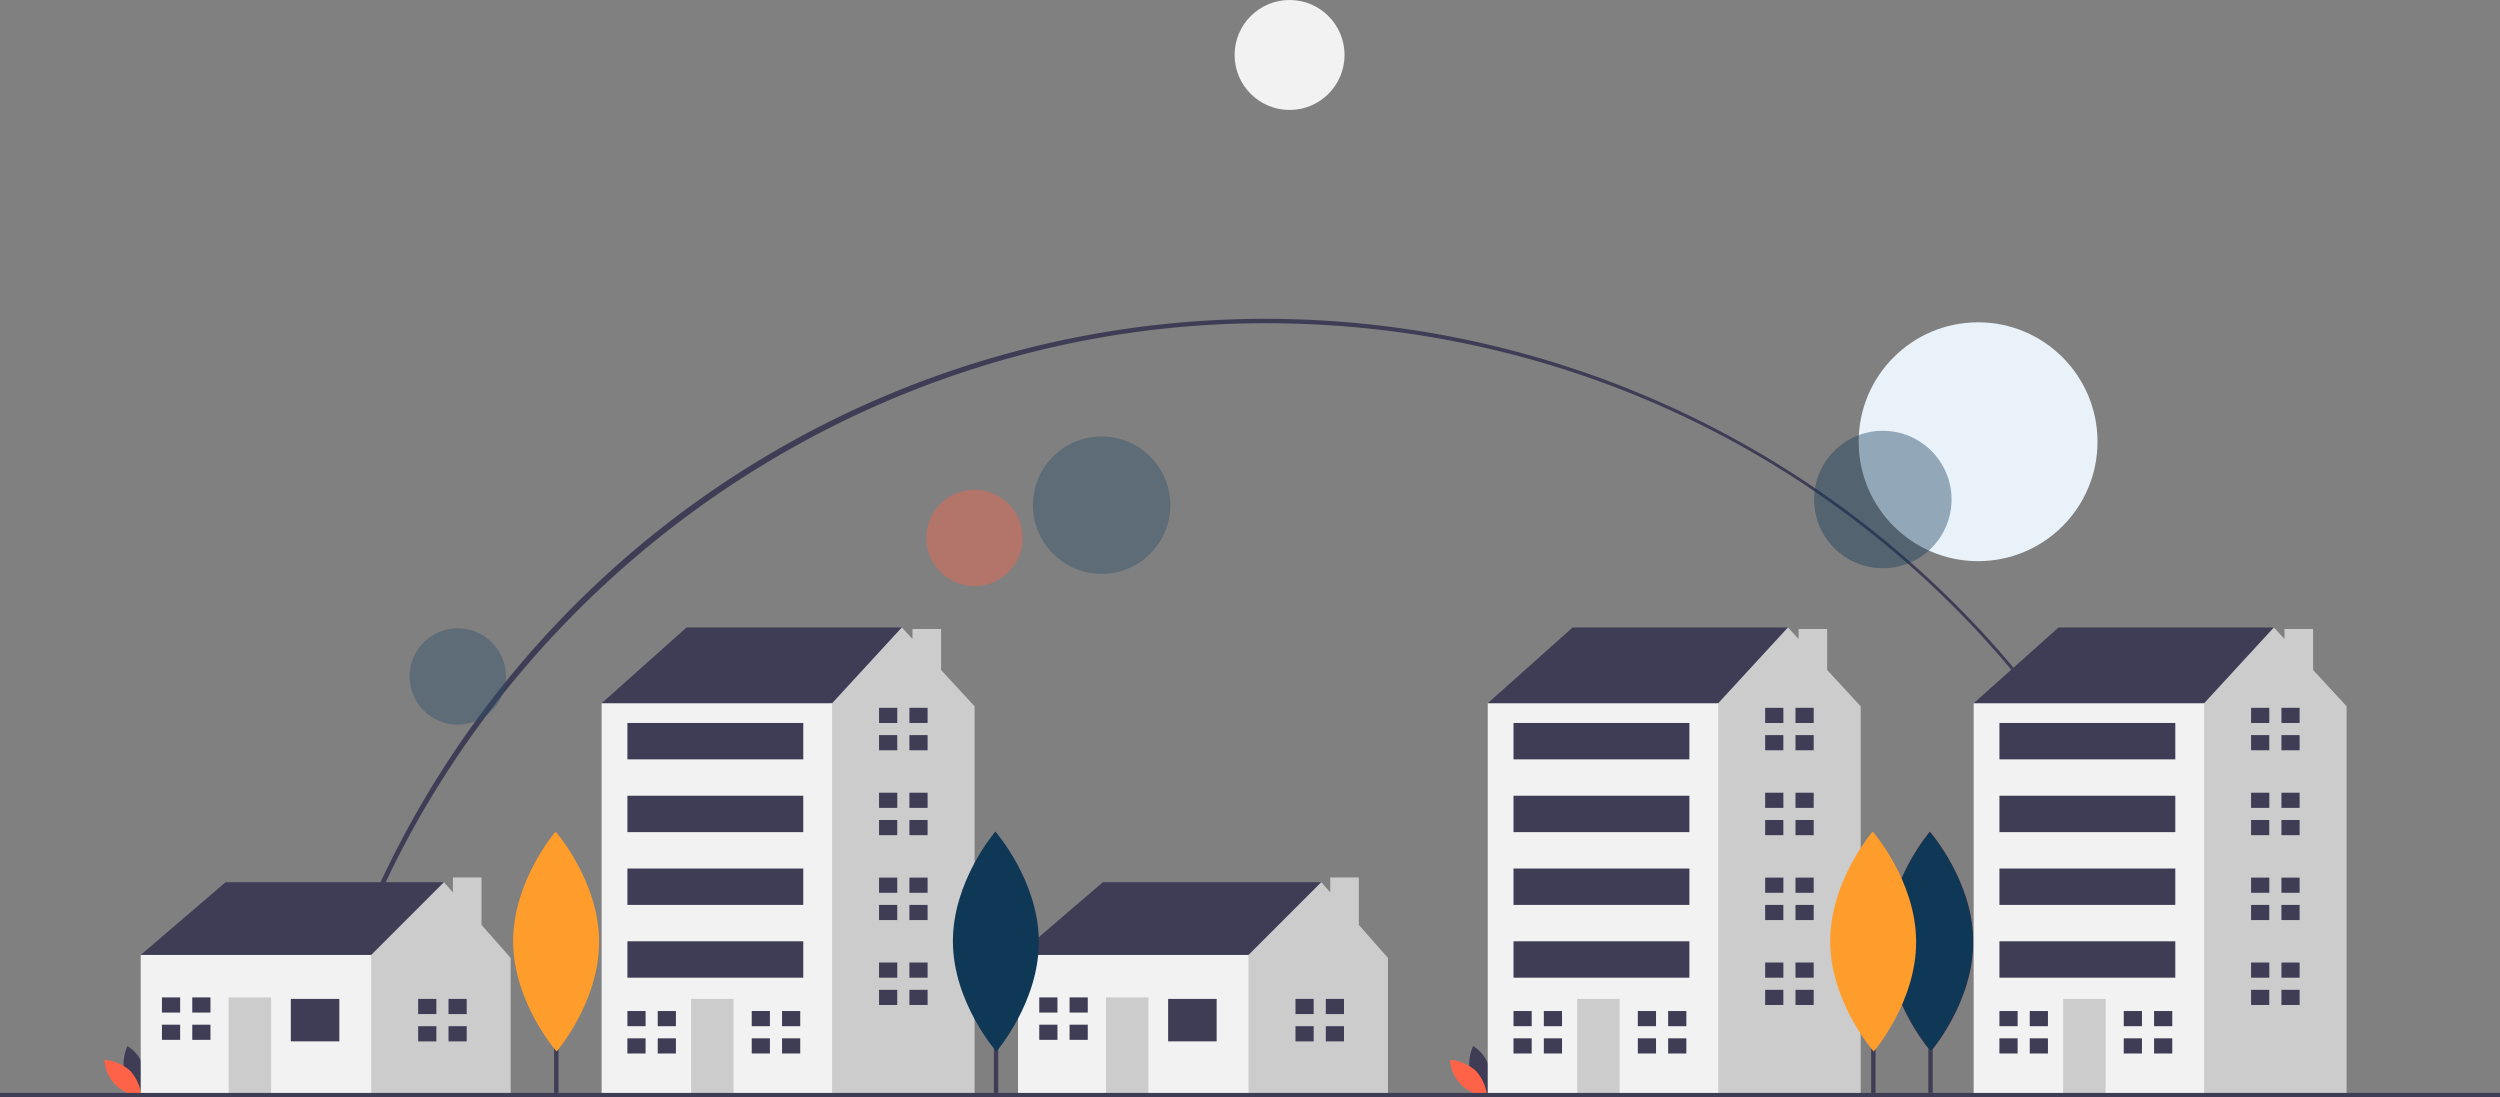 <svg xmlns="http://www.w3.org/2000/svg" width="458.825" height="201.389" viewBox="0 0 458.825 201.389">
  <rect x="0" y="0" width="458.825" height="201.389" fill="#808080" stroke="none"/>
  <g id="undraw_best_place_r685_1_" data-name="undraw_best_place_r685 (1)" transform="translate(0 -7.667)">
    <path id="Path_2019" data-name="Path 2019" d="M174.6,494.844l-.787-.177a179.222,179.222,0,0,1,349.509-.476l-.787.179c-18.585-81.6-90.1-138.59-173.914-138.59C265.906,355.779,192.72,414.264,174.6,494.844Z" transform="translate(-116.384 -288.791)" fill="#3f3d56"/>
    <circle id="Ellipse_432" data-name="Ellipse 432" cx="21.918" cy="21.918" r="21.918" transform="translate(341.12 66.821)" fill="#e9f2f9"/>
    <rect id="Rectangle_643" data-name="Rectangle 643" width="0.807" height="31.88" transform="translate(353.905 176.37)" fill="#3f3d56"/>
    <path id="Path_2020" data-name="Path 2020" d="M905.65,608.316c.051,11.148-7.792,20.221-7.792,20.221s-7.926-9-7.978-20.148,7.792-20.221,7.792-20.221S905.6,597.168,905.65,608.316Z" transform="translate(-543.489 -427.883)" fill="tomato"/>
    <path id="Path_2021" data-name="Path 2021" d="M905.65,608.316c.051,11.148-7.792,20.221-7.792,20.221s-7.926-9-7.978-20.148,7.792-20.221,7.792-20.221S905.6,597.168,905.65,608.316Z" transform="translate(-543.489 -427.883)" fill="#0f3756"/>
    <circle id="Ellipse_433" data-name="Ellipse 433" cx="12.61" cy="12.61" r="12.61" transform="translate(189.573 87.768)" fill="#2c4e69" opacity="0.4"/>
    <circle id="Ellipse_434" data-name="Ellipse 434" cx="8.846" cy="8.846" r="8.846" transform="translate(169.999 97.554)" fill="tomato" opacity="0.4"/>
    <circle id="Ellipse_435" data-name="Ellipse 435" cx="8.846" cy="8.846" r="8.846" transform="translate(75.167 122.977)" fill="#2c4e69" opacity="0.4"/>
    <circle id="Ellipse_436" data-name="Ellipse 436" cx="12.61" cy="12.61" r="12.61" transform="translate(332.947 86.73)" fill="#0f3756" opacity="0.4"/>
    <path id="Path_2022" data-name="Path 2022" d="M87.825,690.767a8.122,8.122,0,0,0,3.025,4.092,6.993,6.993,0,0,0-2.475-9.151A8.122,8.122,0,0,0,87.825,690.767Z" transform="translate(-64.973 -486.062)" fill="#3f3d56"/>
    <path id="Path_2023" data-name="Path 2023" d="M83.691,693.973a8.122,8.122,0,0,1,2.1,4.633A6.993,6.993,0,0,1,79,691.993,8.122,8.122,0,0,1,83.691,693.973Z" transform="translate(-59.834 -489.811)" fill="tomato"/>
    <path id="Path_2024" data-name="Path 2024" d="M699.825,690.767a8.122,8.122,0,0,0,3.025,4.092,6.993,6.993,0,0,0-2.475-9.151A8.122,8.122,0,0,0,699.825,690.767Z" transform="translate(-430.006 -486.062)" fill="#3f3d56"/>
    <path id="Path_2025" data-name="Path 2025" d="M695.691,693.973a8.122,8.122,0,0,1,2.1,4.633A6.993,6.993,0,0,1,691,691.993,8.122,8.122,0,0,1,695.691,693.973Z" transform="translate(-424.867 -489.811)" fill="tomato"/>
    <path id="Path_2026" data-name="Path 2026" d="M65.669,436.349,64,433.566,79.582,420.21h40.069v3.9l-14.469,15.583-16.7,3.339Z" transform="translate(-38.173 -250.638)" fill="#3f3d56"/>
    <path id="Path_2027" data-name="Path 2027" d="M181.66,426.763v-8.707h-5.246V420.8l-1.651-1.876-13.356,13.356-2.226,2.226-2.782,11.13,5.009,12.243h25.6V432.838Z" transform="translate(-93.285 -249.354)" fill="#ccc"/>
    <rect id="Rectangle_644" data-name="Rectangle 644" width="42.295" height="25.6" transform="translate(25.827 182.928)" fill="#f2f2f2"/>
    <rect id="Rectangle_645" data-name="Rectangle 645" width="8.904" height="7.791" transform="translate(53.374 190.997)" fill="#3f3d56"/>
    <rect id="Rectangle_646" data-name="Rectangle 646" width="7.791" height="17.808" transform="translate(41.965 190.719)" fill="#ccc"/>
    <path id="Path_2028" data-name="Path 2028" d="M76.993,475.4v-2.782H73.654V475.4h3.339Z" transform="translate(-43.932 -281.896)" fill="#3f3d56"/>
    <path id="Path_2029" data-name="Path 2029" d="M76.714,485.026h-3.06v2.783h3.339v-2.783Z" transform="translate(-43.932 -289.299)" fill="#3f3d56"/>
    <rect id="Rectangle_647" data-name="Rectangle 647" width="3.339" height="2.783" transform="translate(35.287 190.719)" fill="#3f3d56"/>
    <rect id="Rectangle_648" data-name="Rectangle 648" width="3.339" height="2.783" transform="translate(35.287 195.728)" fill="#3f3d56"/>
    <path id="Path_2030" data-name="Path 2030" d="M193.524,476.087V473.3h-3.339v2.783h3.339Z" transform="translate(-113.438 -282.307)" fill="#3f3d56"/>
    <path id="Path_2031" data-name="Path 2031" d="M193.246,485.716h-3.061V488.5h3.339v-2.782Z" transform="translate(-113.438 -289.71)" fill="#3f3d56"/>
    <rect id="Rectangle_649" data-name="Rectangle 649" width="3.339" height="2.783" transform="translate(82.313 190.997)" fill="#3f3d56"/>
    <rect id="Rectangle_650" data-name="Rectangle 650" width="3.339" height="2.783" transform="translate(82.313 196.006)" fill="#3f3d56"/>
    <path id="Path_2032" data-name="Path 2032" d="M464.669,436.349,463,433.566l15.582-13.356h40.069v3.9l-14.469,15.583-16.7,3.339Z" transform="translate(-276.161 -250.638)" fill="#3f3d56"/>
    <path id="Path_2033" data-name="Path 2033" d="M580.66,426.763v-8.707h-5.246V420.8l-1.651-1.876-13.356,13.356-2.226,2.226-2.782,11.13,5.009,12.243h25.6V432.838Z" transform="translate(-331.273 -249.354)" fill="#ccc"/>
    <rect id="Rectangle_651" data-name="Rectangle 651" width="42.295" height="25.6" transform="translate(186.839 182.928)" fill="#f2f2f2"/>
    <rect id="Rectangle_652" data-name="Rectangle 652" width="8.904" height="7.791" transform="translate(214.386 190.997)" fill="#3f3d56"/>
    <rect id="Rectangle_653" data-name="Rectangle 653" width="7.791" height="17.808" transform="translate(202.978 190.719)" fill="#ccc"/>
    <path id="Path_2034" data-name="Path 2034" d="M475.993,475.4v-2.782h-3.339V475.4h3.339Z" transform="translate(-281.919 -281.896)" fill="#3f3d56"/>
    <path id="Path_2035" data-name="Path 2035" d="M475.714,485.026h-3.06v2.783h3.339v-2.783Z" transform="translate(-281.919 -289.299)" fill="#3f3d56"/>
    <rect id="Rectangle_654" data-name="Rectangle 654" width="3.339" height="2.783" transform="translate(196.3 190.719)" fill="#3f3d56"/>
    <rect id="Rectangle_655" data-name="Rectangle 655" width="3.339" height="2.783" transform="translate(196.3 195.728)" fill="#3f3d56"/>
    <path id="Path_2036" data-name="Path 2036" d="M592.524,476.087V473.3h-3.339v2.783h3.339Z" transform="translate(-351.425 -282.307)" fill="#3f3d56"/>
    <path id="Path_2037" data-name="Path 2037" d="M592.246,485.716h-3.061V488.5h3.339v-2.782Z" transform="translate(-351.425 -289.71)" fill="#3f3d56"/>
    <rect id="Rectangle_656" data-name="Rectangle 656" width="3.339" height="2.783" transform="translate(243.325 190.997)" fill="#3f3d56"/>
    <rect id="Rectangle_657" data-name="Rectangle 657" width="3.339" height="2.783" transform="translate(243.325 196.006)" fill="#3f3d56"/>
    <path id="Path_2038" data-name="Path 2038" d="M276.4,320.506l-2.782-2.226L289.2,304.367h39.512V316.61l-25.6,17.252Z" transform="translate(-163.203 -181.543)" fill="#3f3d56"/>
    <path id="Path_2039" data-name="Path 2039" d="M379.551,312.171v-7.526h-5.246v1.843l-1.958-2.121-12.8,13.913-5.008,3.339-7.766,56.739,11.712,11.712H385.7V318.836Z" transform="translate(-206.836 -181.543)" fill="#ccc"/>
    <rect id="Rectangle_658" data-name="Rectangle 658" width="42.295" height="71.79" transform="translate(110.416 136.737)" fill="#f2f2f2"/>
    <rect id="Rectangle_659" data-name="Rectangle 659" width="7.791" height="17.53" transform="translate(126.834 190.997)" fill="#ccc"/>
    <path id="Path_2040" data-name="Path 2040" d="M288.681,481.6v-2.782h-3.339V481.6h3.339Z" transform="translate(-170.195 -285.598)" fill="#3f3d56"/>
    <path id="Path_2041" data-name="Path 2041" d="M288.4,491.232h-3.061v2.783h3.339v-2.783Z" transform="translate(-170.195 -293)" fill="#3f3d56"/>
    <rect id="Rectangle_660" data-name="Rectangle 660" width="3.339" height="2.783" transform="translate(120.712 193.223)" fill="#3f3d56"/>
    <rect id="Rectangle_661" data-name="Rectangle 661" width="3.339" height="2.783" transform="translate(120.712 198.232)" fill="#3f3d56"/>
    <path id="Path_2042" data-name="Path 2042" d="M345.223,481.6v-2.782h-3.339V481.6h3.339Z" transform="translate(-203.92 -285.598)" fill="#3f3d56"/>
    <path id="Path_2043" data-name="Path 2043" d="M344.945,491.232h-3.061v2.783h3.339v-2.783Z" transform="translate(-203.92 -293)" fill="#3f3d56"/>
    <rect id="Rectangle_662" data-name="Rectangle 662" width="3.339" height="2.783" transform="translate(143.529 193.223)" fill="#3f3d56"/>
    <rect id="Rectangle_663" data-name="Rectangle 663" width="3.339" height="2.783" transform="translate(143.529 198.232)" fill="#3f3d56"/>
    <path id="Path_2044" data-name="Path 2044" d="M403.144,343.7v-2.782H399.8V343.7h3.339Z" transform="translate(-238.468 -203.341)" fill="#3f3d56"/>
    <path id="Path_2045" data-name="Path 2045" d="M402.866,353.325H399.8v2.782h3.339v-2.782Z" transform="translate(-238.468 -210.744)" fill="#3f3d56"/>
    <rect id="Rectangle_664" data-name="Rectangle 664" width="3.339" height="2.783" transform="translate(166.903 137.572)" fill="#3f3d56"/>
    <rect id="Rectangle_665" data-name="Rectangle 665" width="3.339" height="2.783" transform="translate(166.903 142.581)" fill="#3f3d56"/>
    <path id="Path_2046" data-name="Path 2046" d="M403.144,382.31v-2.783H399.8v2.783h3.339Z" transform="translate(-238.468 -226.373)" fill="#3f3d56"/>
    <path id="Path_2047" data-name="Path 2047" d="M402.866,391.939H399.8v2.782h3.339v-2.782Z" transform="translate(-238.468 -233.776)" fill="#3f3d56"/>
    <rect id="Rectangle_666" data-name="Rectangle 666" width="3.339" height="2.783" transform="translate(166.903 153.154)" fill="#3f3d56"/>
    <rect id="Rectangle_667" data-name="Rectangle 667" width="3.339" height="2.783" transform="translate(166.903 158.163)" fill="#3f3d56"/>
    <path id="Path_2048" data-name="Path 2048" d="M403.144,420.924v-2.783H399.8v2.783h3.339Z" transform="translate(-238.468 -249.404)" fill="#3f3d56"/>
    <path id="Path_2049" data-name="Path 2049" d="M402.866,430.553H399.8v2.782h3.339v-2.782Z" transform="translate(-238.468 -256.808)" fill="#3f3d56"/>
    <rect id="Rectangle_668" data-name="Rectangle 668" width="3.339" height="2.783" transform="translate(166.903 168.737)" fill="#3f3d56"/>
    <rect id="Rectangle_669" data-name="Rectangle 669" width="3.339" height="2.783" transform="translate(166.903 173.745)" fill="#3f3d56"/>
    <path id="Path_2050" data-name="Path 2050" d="M403.144,459.538v-2.783H399.8v2.783h3.339Z" transform="translate(-238.468 -272.436)" fill="#3f3d56"/>
    <path id="Path_2051" data-name="Path 2051" d="M402.866,469.167H399.8v2.782h3.339v-2.782Z" transform="translate(-238.468 -279.839)" fill="#3f3d56"/>
    <rect id="Rectangle_670" data-name="Rectangle 670" width="3.339" height="2.783" transform="translate(166.903 184.319)" fill="#3f3d56"/>
    <rect id="Rectangle_671" data-name="Rectangle 671" width="3.339" height="2.783" transform="translate(166.903 189.328)" fill="#3f3d56"/>
    <rect id="Rectangle_672" data-name="Rectangle 672" width="32.278" height="6.678" transform="translate(115.147 140.355)" fill="#3f3d56"/>
    <rect id="Rectangle_673" data-name="Rectangle 673" width="32.278" height="6.678" transform="translate(115.147 153.711)" fill="#3f3d56"/>
    <rect id="Rectangle_674" data-name="Rectangle 674" width="32.278" height="6.678" transform="translate(115.147 167.067)" fill="#3f3d56"/>
    <rect id="Rectangle_675" data-name="Rectangle 675" width="32.278" height="6.678" transform="translate(115.147 180.424)" fill="#3f3d56"/>
    <path id="Path_2052" data-name="Path 2052" d="M679.4,320.506l-2.782-2.226L692.2,304.367h39.512V316.61l-25.6,17.252Z" transform="translate(-403.577 -181.543)" fill="#3f3d56"/>
    <path id="Path_2053" data-name="Path 2053" d="M782.551,312.171v-7.526h-5.246v1.843l-1.958-2.121-12.8,13.913-5.008,3.339-7.766,56.739,11.712,11.712H788.7V318.836Z" transform="translate(-447.21 -181.543)" fill="#ccc"/>
    <rect id="Rectangle_676" data-name="Rectangle 676" width="42.295" height="71.79" transform="translate(273.043 136.737)" fill="#f2f2f2"/>
    <rect id="Rectangle_677" data-name="Rectangle 677" width="7.791" height="17.53" transform="translate(289.46 190.997)" fill="#ccc"/>
    <path id="Path_2054" data-name="Path 2054" d="M691.681,481.6v-2.782h-3.339V481.6h3.339Z" transform="translate(-410.568 -285.598)" fill="#3f3d56"/>
    <path id="Path_2055" data-name="Path 2055" d="M691.4,491.232h-3.061v2.783h3.339v-2.783Z" transform="translate(-410.568 -293)" fill="#3f3d56"/>
    <rect id="Rectangle_678" data-name="Rectangle 678" width="3.339" height="2.783" transform="translate(283.339 193.223)" fill="#3f3d56"/>
    <rect id="Rectangle_679" data-name="Rectangle 679" width="3.339" height="2.783" transform="translate(283.339 198.232)" fill="#3f3d56"/>
    <path id="Path_2056" data-name="Path 2056" d="M748.223,481.6v-2.782h-3.339V481.6h3.339Z" transform="translate(-444.293 -285.598)" fill="#3f3d56"/>
    <path id="Path_2057" data-name="Path 2057" d="M747.945,491.232h-3.061v2.783h3.339v-2.783Z" transform="translate(-444.293 -293)" fill="#3f3d56"/>
    <rect id="Rectangle_680" data-name="Rectangle 680" width="3.339" height="2.783" transform="translate(306.156 193.223)" fill="#3f3d56"/>
    <rect id="Rectangle_681" data-name="Rectangle 681" width="3.339" height="2.783" transform="translate(306.156 198.232)" fill="#3f3d56"/>
    <path id="Path_2058" data-name="Path 2058" d="M806.144,343.7v-2.782H802.8V343.7h3.339Z" transform="translate(-478.841 -203.341)" fill="#3f3d56"/>
    <path id="Path_2059" data-name="Path 2059" d="M805.866,353.325H802.8v2.782h3.339v-2.782Z" transform="translate(-478.841 -210.744)" fill="#3f3d56"/>
    <rect id="Rectangle_682" data-name="Rectangle 682" width="3.339" height="2.783" transform="translate(329.529 137.572)" fill="#3f3d56"/>
    <rect id="Rectangle_683" data-name="Rectangle 683" width="3.339" height="2.783" transform="translate(329.529 142.581)" fill="#3f3d56"/>
    <path id="Path_2060" data-name="Path 2060" d="M806.144,382.31v-2.783H802.8v2.783h3.339Z" transform="translate(-478.841 -226.373)" fill="#3f3d56"/>
    <path id="Path_2061" data-name="Path 2061" d="M805.866,391.939H802.8v2.782h3.339v-2.782Z" transform="translate(-478.841 -233.776)" fill="#3f3d56"/>
    <rect id="Rectangle_684" data-name="Rectangle 684" width="3.339" height="2.783" transform="translate(329.529 153.154)" fill="#3f3d56"/>
    <rect id="Rectangle_685" data-name="Rectangle 685" width="3.339" height="2.783" transform="translate(329.529 158.163)" fill="#3f3d56"/>
    <path id="Path_2062" data-name="Path 2062" d="M806.144,420.924v-2.783H802.8v2.783h3.339Z" transform="translate(-478.841 -249.404)" fill="#3f3d56"/>
    <path id="Path_2063" data-name="Path 2063" d="M805.866,430.553H802.8v2.782h3.339v-2.782Z" transform="translate(-478.841 -256.808)" fill="#3f3d56"/>
    <rect id="Rectangle_686" data-name="Rectangle 686" width="3.339" height="2.783" transform="translate(329.529 168.737)" fill="#3f3d56"/>
    <rect id="Rectangle_687" data-name="Rectangle 687" width="3.339" height="2.783" transform="translate(329.529 173.745)" fill="#3f3d56"/>
    <path id="Path_2064" data-name="Path 2064" d="M806.144,459.538v-2.783H802.8v2.783h3.339Z" transform="translate(-478.841 -272.436)" fill="#3f3d56"/>
    <path id="Path_2065" data-name="Path 2065" d="M805.866,469.167H802.8v2.782h3.339v-2.782Z" transform="translate(-478.841 -279.839)" fill="#3f3d56"/>
    <rect id="Rectangle_688" data-name="Rectangle 688" width="3.339" height="2.783" transform="translate(329.529 184.319)" fill="#3f3d56"/>
    <rect id="Rectangle_689" data-name="Rectangle 689" width="3.339" height="2.783" transform="translate(329.529 189.328)" fill="#3f3d56"/>
    <rect id="Rectangle_690" data-name="Rectangle 690" width="32.278" height="6.678" transform="translate(277.774 140.355)" fill="#3f3d56"/>
    <rect id="Rectangle_691" data-name="Rectangle 691" width="32.278" height="6.678" transform="translate(277.774 153.711)" fill="#3f3d56"/>
    <rect id="Rectangle_692" data-name="Rectangle 692" width="32.278" height="6.678" transform="translate(277.774 167.067)" fill="#3f3d56"/>
    <rect id="Rectangle_693" data-name="Rectangle 693" width="32.278" height="6.678" transform="translate(277.774 180.424)" fill="#3f3d56"/>
    <path id="Path_2066" data-name="Path 2066" d="M900.4,320.506l-2.782-2.226L913.2,304.367h39.512V316.61l-25.6,17.252Z" transform="translate(-535.394 -181.543)" fill="#3f3d56"/>
    <path id="Path_2067" data-name="Path 2067" d="M1003.551,312.171v-7.526h-5.246v1.843l-1.958-2.121-12.8,13.913-5.008,3.339-7.766,56.739,11.712,11.712H1009.7V318.836Z" transform="translate(-579.027 -181.543)" fill="#ccc"/>
    <rect id="Rectangle_694" data-name="Rectangle 694" width="42.295" height="71.79" transform="translate(362.226 136.737)" fill="#f2f2f2"/>
    <rect id="Rectangle_695" data-name="Rectangle 695" width="7.791" height="17.53" transform="translate(378.643 190.997)" fill="#ccc"/>
    <path id="Path_2068" data-name="Path 2068" d="M912.681,481.6v-2.782h-3.339V481.6h3.339Z" transform="translate(-542.386 -285.598)" fill="#3f3d56"/>
    <path id="Path_2069" data-name="Path 2069" d="M912.4,491.232h-3.061v2.783h3.339v-2.783Z" transform="translate(-542.386 -293)" fill="#3f3d56"/>
    <rect id="Rectangle_696" data-name="Rectangle 696" width="3.339" height="2.783" transform="translate(372.521 193.223)" fill="#3f3d56"/>
    <rect id="Rectangle_697" data-name="Rectangle 697" width="3.339" height="2.783" transform="translate(372.521 198.232)" fill="#3f3d56"/>
    <path id="Path_2070" data-name="Path 2070" d="M969.223,481.6v-2.782h-3.339V481.6h3.339Z" transform="translate(-576.111 -285.598)" fill="#3f3d56"/>
    <path id="Path_2071" data-name="Path 2071" d="M968.945,491.232h-3.061v2.783h3.339v-2.783Z" transform="translate(-576.111 -293)" fill="#3f3d56"/>
    <rect id="Rectangle_698" data-name="Rectangle 698" width="3.339" height="2.783" transform="translate(395.338 193.223)" fill="#3f3d56"/>
    <rect id="Rectangle_699" data-name="Rectangle 699" width="3.339" height="2.783" transform="translate(395.338 198.232)" fill="#3f3d56"/>
    <path id="Path_2072" data-name="Path 2072" d="M1027.144,343.7v-2.782H1023.8V343.7h3.339Z" transform="translate(-610.659 -203.341)" fill="#3f3d56"/>
    <path id="Path_2073" data-name="Path 2073" d="M1026.866,353.325H1023.8v2.782h3.339v-2.782Z" transform="translate(-610.659 -210.744)" fill="#3f3d56"/>
    <rect id="Rectangle_700" data-name="Rectangle 700" width="3.339" height="2.783" transform="translate(418.712 137.572)" fill="#3f3d56"/>
    <rect id="Rectangle_701" data-name="Rectangle 701" width="3.339" height="2.783" transform="translate(418.712 142.581)" fill="#3f3d56"/>
    <path id="Path_2074" data-name="Path 2074" d="M1027.144,382.31v-2.783H1023.8v2.783h3.339Z" transform="translate(-610.659 -226.373)" fill="#3f3d56"/>
    <path id="Path_2075" data-name="Path 2075" d="M1026.866,391.939H1023.8v2.782h3.339v-2.782Z" transform="translate(-610.659 -233.776)" fill="#3f3d56"/>
    <rect id="Rectangle_702" data-name="Rectangle 702" width="3.339" height="2.783" transform="translate(418.712 153.154)" fill="#3f3d56"/>
    <rect id="Rectangle_703" data-name="Rectangle 703" width="3.339" height="2.783" transform="translate(418.712 158.163)" fill="#3f3d56"/>
    <path id="Path_2076" data-name="Path 2076" d="M1027.144,420.924v-2.783H1023.8v2.783h3.339Z" transform="translate(-610.659 -249.404)" fill="#3f3d56"/>
    <path id="Path_2077" data-name="Path 2077" d="M1026.866,430.553H1023.8v2.782h3.339v-2.782Z" transform="translate(-610.659 -256.808)" fill="#3f3d56"/>
    <rect id="Rectangle_704" data-name="Rectangle 704" width="3.339" height="2.783" transform="translate(418.712 168.737)" fill="#3f3d56"/>
    <rect id="Rectangle_705" data-name="Rectangle 705" width="3.339" height="2.783" transform="translate(418.712 173.745)" fill="#3f3d56"/>
    <path id="Path_2078" data-name="Path 2078" d="M1027.144,459.538v-2.783H1023.8v2.783h3.339Z" transform="translate(-610.659 -272.436)" fill="#3f3d56"/>
    <path id="Path_2079" data-name="Path 2079" d="M1026.866,469.167H1023.8v2.782h3.339v-2.782Z" transform="translate(-610.659 -279.839)" fill="#3f3d56"/>
    <rect id="Rectangle_706" data-name="Rectangle 706" width="3.339" height="2.783" transform="translate(418.712 184.319)" fill="#3f3d56"/>
    <rect id="Rectangle_707" data-name="Rectangle 707" width="3.339" height="2.783" transform="translate(418.712 189.328)" fill="#3f3d56"/>
    <rect id="Rectangle_708" data-name="Rectangle 708" width="32.278" height="6.678" transform="translate(366.956 140.355)" fill="#3f3d56"/>
    <rect id="Rectangle_709" data-name="Rectangle 709" width="32.278" height="6.678" transform="translate(366.956 153.711)" fill="#3f3d56"/>
    <rect id="Rectangle_710" data-name="Rectangle 710" width="32.278" height="6.678" transform="translate(366.956 167.067)" fill="#3f3d56"/>
    <rect id="Rectangle_711" data-name="Rectangle 711" width="32.278" height="6.678" transform="translate(366.956 180.424)" fill="#3f3d56"/>
    <rect id="Rectangle_712" data-name="Rectangle 712" width="458.825" height="0.807" transform="translate(0 208.25)" fill="#3f3d56"/>
    <rect id="Rectangle_713" data-name="Rectangle 713" width="0.807" height="31.88" transform="translate(101.692 176.37)" fill="#3f3d56"/>
    <path id="Path_2080" data-name="Path 2080" d="M280.65,608.316c.051,11.148-7.792,20.221-7.792,20.221s-7.926-9-7.978-20.148,7.791-20.221,7.791-20.221S280.6,597.168,280.65,608.316Z" transform="translate(-170.702 -427.883)" fill="#fe9d2b"/>
    <rect id="Rectangle_714" data-name="Rectangle 714" width="0.807" height="31.88" transform="translate(182.4 176.37)" fill="#3f3d56"/>
    <path id="Path_2081" data-name="Path 2081" d="M480.65,608.316c.051,11.148-7.792,20.221-7.792,20.221s-7.926-9-7.978-20.148,7.792-20.221,7.792-20.221S480.6,597.168,480.65,608.316Z" transform="translate(-289.994 -427.883)" fill="#0f3756"/>
    <rect id="Rectangle_715" data-name="Rectangle 715" width="0.807" height="31.88" transform="translate(343.413 176.37)" fill="#3f3d56"/>
    <path id="Path_2082" data-name="Path 2082" d="M879.65,608.316c.051,11.148-7.792,20.221-7.792,20.221s-7.926-9-7.978-20.148,7.792-20.221,7.792-20.221S879.6,597.168,879.65,608.316Z" transform="translate(-527.981 -427.883)" fill="#fe9d2b"/>
    <circle id="Ellipse_438" data-name="Ellipse 438" cx="10.089" cy="10.089" r="10.089" transform="translate(226.588 7.667)" fill="#f2f2f2"/>
  </g>
</svg>
